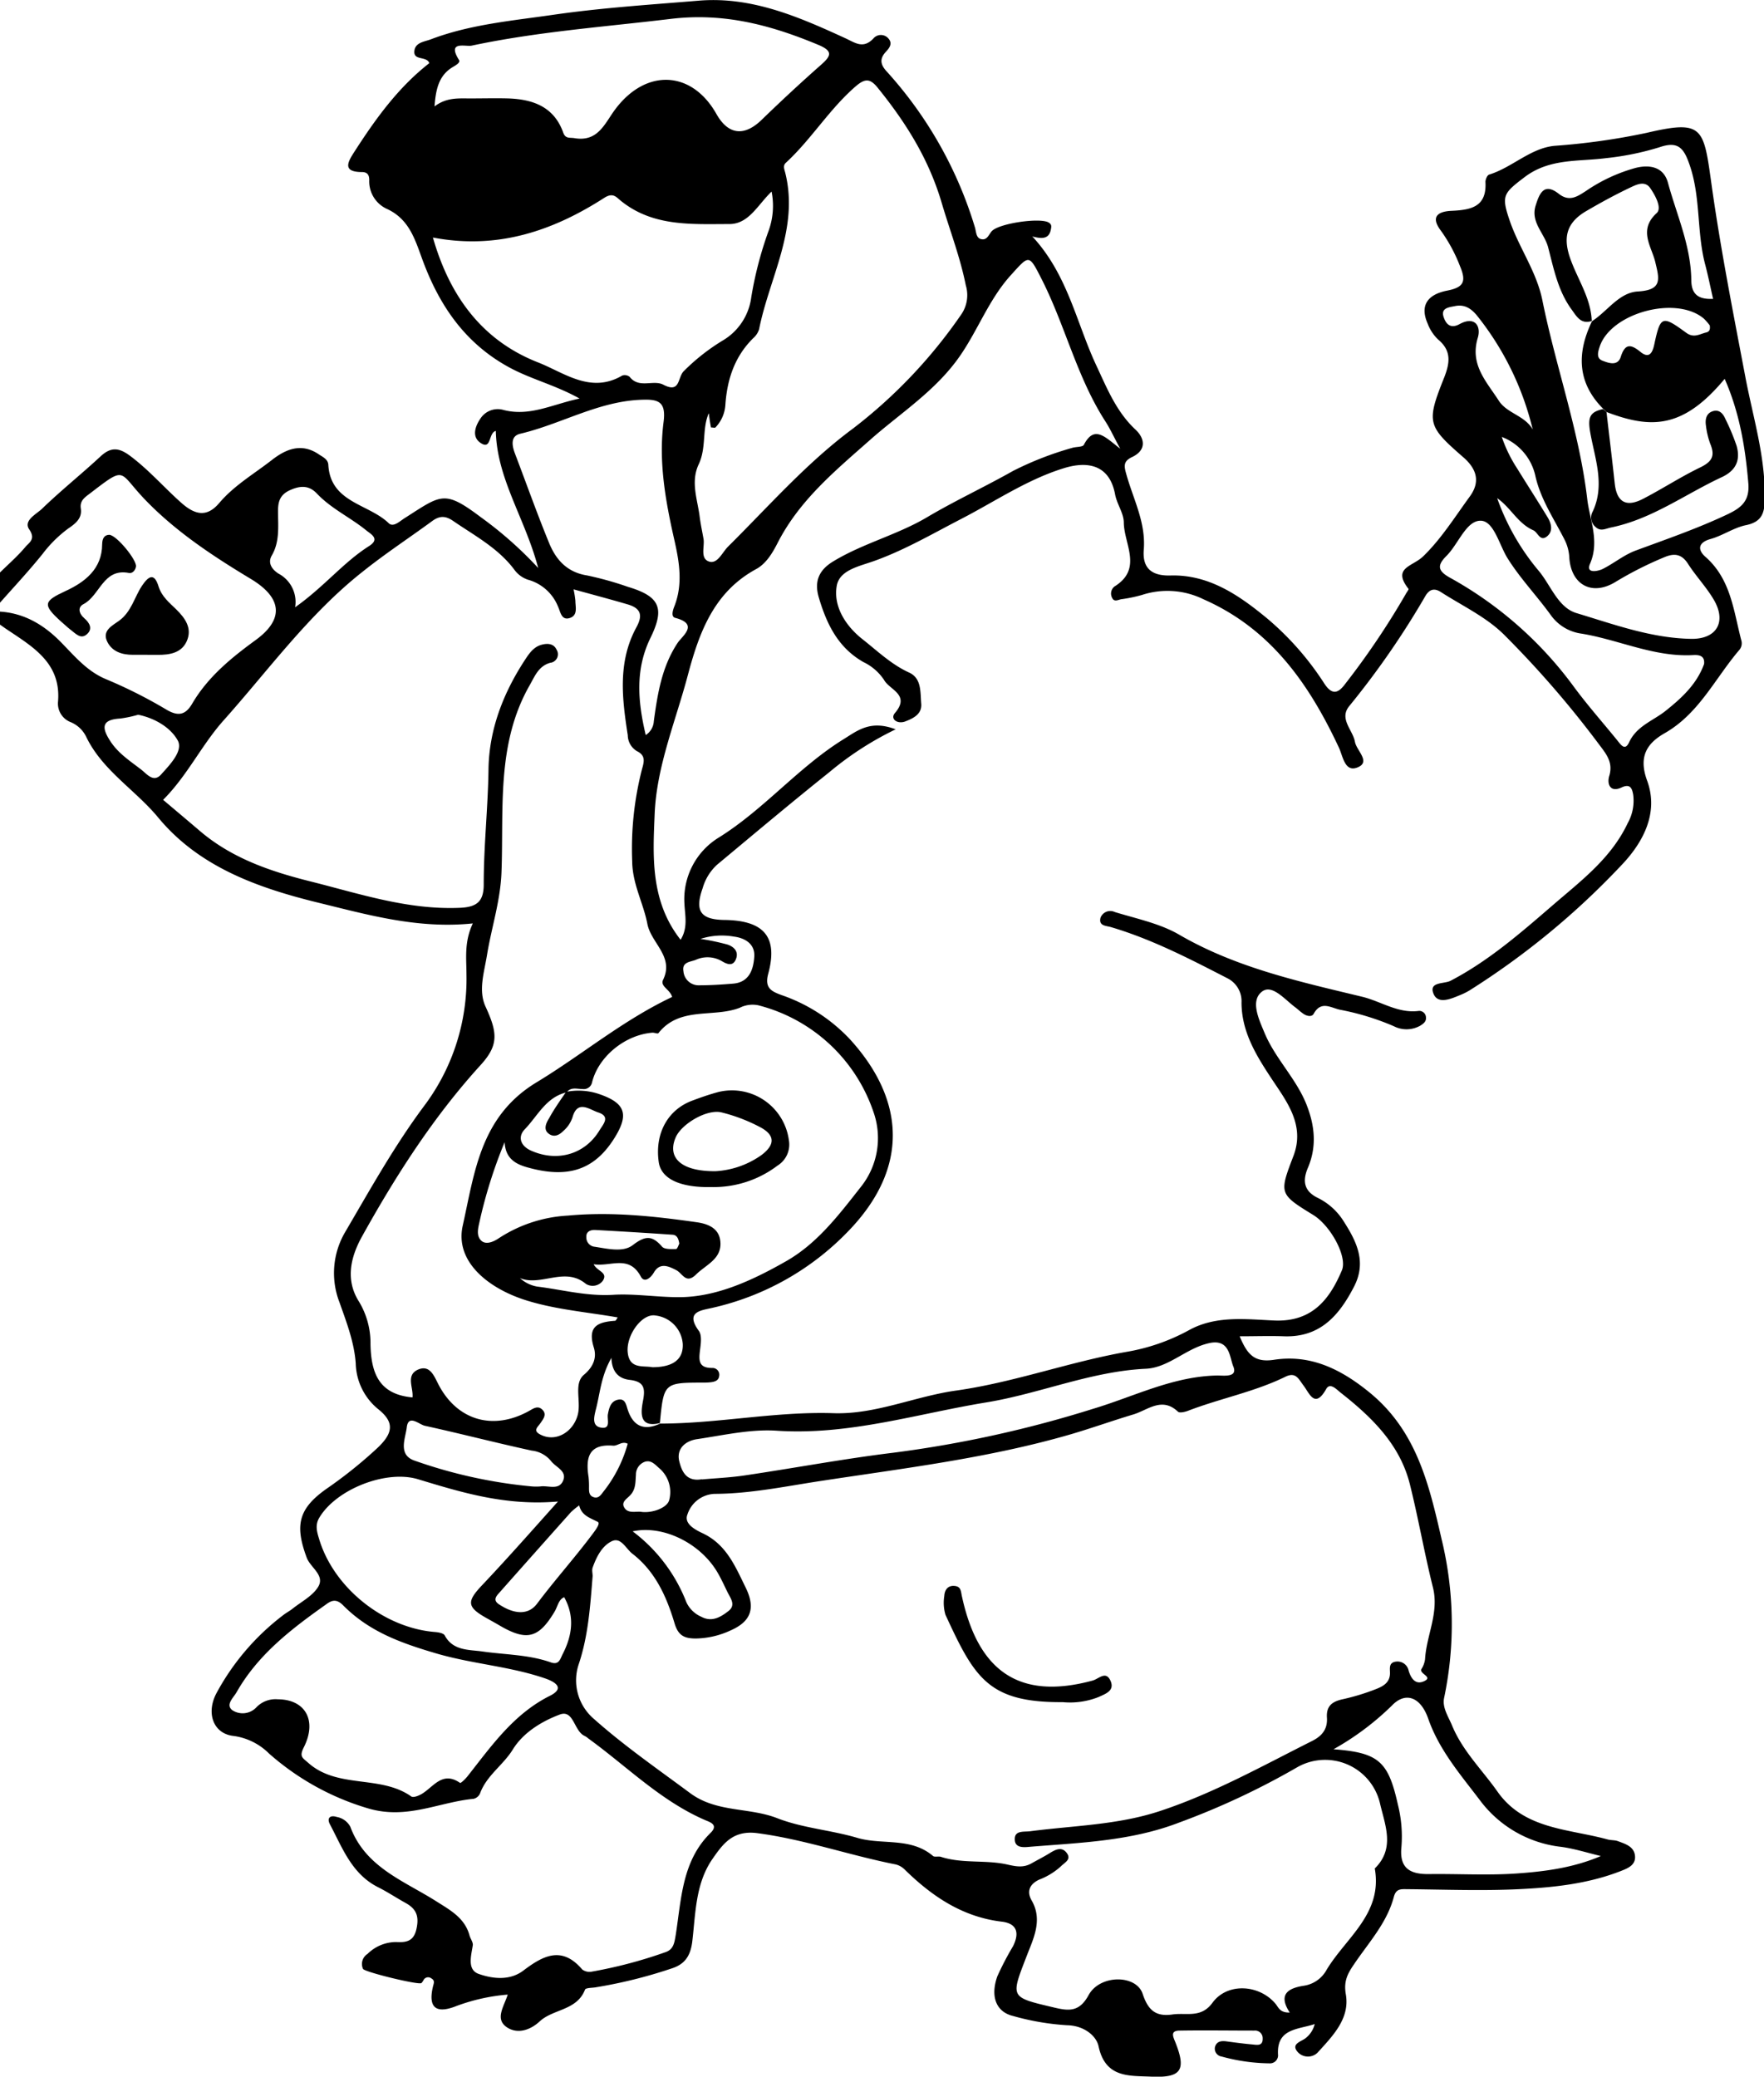 <svg id="Layer_1" data-name="Layer 1" xmlns="http://www.w3.org/2000/svg" viewBox="0 0 310.81 365.83"><title>undercover_dinosaurs</title><path d="M1643.75,1720c1.51-1.49,3.13-2.89,4.48-4.51.62-.74,1.87-1.34.67-3.08-1.08-1.57,1.27-2.68,2.28-3.66,3.3-3.19,6.9-6.06,10.26-9.18,1.82-1.7,3.24-1.6,5.21-.13,3.32,2.47,6,5.59,9.07,8.31,2.38,2.1,4.47,2.6,6.67,0,2.63-3.1,6.13-5.12,9.27-7.57,2.48-1.93,5.21-3.06,8.25-1,.73.49,1.63.86,1.69,1.86.38,6.67,7.09,6.85,10.63,10.27.86.83,2-.41,3-1,6.27-4,6.81-4.88,13.17-.1a67.82,67.82,0,0,1,10.18,9c-2.32-8.79-7.29-15.7-7.47-24.15-1.34.34-.72,3.43-2.68,2.12-1.58-1.06-1-2.9,0-4.34a3.63,3.63,0,0,1,4-1.48c4.65,1.23,8.66-1,13.44-2-4.28-2.39-8.52-3.39-12.36-5.47-8-4.34-12.53-11.21-15.48-19.41-1.24-3.42-2.32-6.73-6-8.48a5.33,5.33,0,0,1-3.22-5.11c0-.79-.22-1.42-1.27-1.43-3.63,0-2.43-1.9-1.32-3.62,3.71-5.76,7.69-11.29,13.18-15.57-.48-1.29-2.82-.38-2.64-2.13.15-1.53,1.79-1.64,2.87-2.05,6.93-2.64,14.32-3.28,21.57-4.33,8.49-1.23,17.08-1.78,25.64-2.49,9.32-.78,17.6,2.83,25.78,6.58,1.75.79,3.17,2,5,.1a1.73,1.73,0,0,1,2.68,0c.75.86.17,1.65-.44,2.3-1.18,1.26-1,2.29.17,3.54a71.54,71.54,0,0,1,15.5,27.42c.24.77.17,2,1.27,2.09.83.11,1.16-.74,1.62-1.34,1.08-1.44,8.58-2.53,10.1-1.61.56.34.49.7.39,1.22-.32,1.68-1.52,1.7-3.27,1.23,6.24,6.73,7.75,15.17,11.24,22.65,1.88,4,3.53,8.2,6.94,11.38,1.64,1.53,2,3.59-.59,4.83-1.72.8-1.39,1.76-.95,3.3,1.22,4.26,3.37,8.29,3,13-.26,3.07,1.16,4.67,4.71,4.57,6.77-.2,12.1,3.5,17,7.54a51.24,51.24,0,0,1,10.11,11.51c1.36,2.06,2.42,1.73,3.66.06a138,138,0,0,0,10.66-15.81c.17-.33.59-.84.5-.95-2.92-3.72.69-3.91,2.55-5.69,3.2-3.08,5.64-7,8.27-10.6,1.87-2.58,1.2-4.83-1.15-6.88-6.38-5.55-6.54-6.14-3.36-14.11,1-2.57,1.27-4.68-1.09-6.64a7.55,7.55,0,0,1-1.84-2.8c-1.33-3-.27-5.09,3.46-5.82,2.9-.57,3.37-1.6,2.25-4.27a27.88,27.88,0,0,0-3.35-6.24c-2.14-2.8-.08-3.45,1.82-3.54,3.51-.15,6.26-.72,6-5.11,0-.43.32-1.17.64-1.27,4.06-1.25,7.3-4.67,11.53-5.07a118.71,118.71,0,0,0,16.2-2.28c9.93-2.32,10.06-1,11.43,8.84,1.6,11.48,3.85,22.84,6,34.18,1.34,7.07,3.52,13.94,3.41,21.26,0,2.51-.37,4.22-3.29,4.82-2.16.44-4.1,1.84-6.25,2.44-2.35.66-2.23,2-.89,3.16,4.46,3.93,4.93,9.46,6.29,14.65a1.82,1.82,0,0,1-.35,1.75c-4.27,5-7.09,11.2-13.14,14.65-3.12,1.78-4.65,4.11-3.1,8.34,2.12,5.75-.75,11-4.6,15a137.07,137.07,0,0,1-26.73,22,11.85,11.85,0,0,1-1.68.82c-1.62.67-3.86,1.64-4.63-.28-.85-2.13,1.88-1.68,3-2.26,6.7-3.49,12.32-8.4,18-13.3,5-4.32,10.31-8.27,13.24-14.5a8.07,8.07,0,0,0,.95-5c-.18-.94-.42-2-2-1.28-2.09,1-2.64-.63-2.22-2,.72-2.35-.49-3.83-1.68-5.41a177.07,177.07,0,0,0-16.86-19.49c-3.12-3.1-7.35-5.08-11.12-7.5-1.08-.7-2-.59-2.76.74a147.48,147.48,0,0,1-13.39,19.35c-1.83,2.25.61,4.17,1,6.26.26,1.55,2.77,3.48.6,4.48-2.38,1.09-2.69-1.87-3.42-3.43-5.24-11.2-12-20.92-23.86-26.13a14.42,14.42,0,0,0-10.85-.76,25.67,25.67,0,0,1-3.63.75c-.55.09-1.25.56-1.62-.25a1.58,1.58,0,0,1,.43-2c5-3.1,1.67-7.46,1.63-11.25,0-1.66-1.23-3.26-1.54-5-1-5.27-4.92-5.85-9-4.59-6.49,2-12.1,5.84-18.06,8.92-5,2.58-9.83,5.41-15.13,7.34-2.67,1-6.35,1.59-6.85,4.48-.63,3.64,1.59,7.07,4.52,9.38,2.62,2.06,5.06,4.43,8.19,5.87,2.28,1,2,3.5,2.18,5.52.14,1.81-1.37,2.55-2.79,3.1s-2.74-.43-1.84-1.48c2.77-3.24-1-4.08-1.92-5.82a9.07,9.07,0,0,0-3.64-3.15c-4.48-2.55-6.48-6.71-7.86-11.38-.83-2.82,0-4.8,2.5-6.33,5.25-3.2,11.28-4.67,16.57-7.8,4.93-2.92,10.16-5.34,15.15-8.16a57,57,0,0,1,10.42-4.06c.69-.22,1.84-.12,2.06-.54,1.85-3.54,3.7-1.41,6.41.69-1.2-2.22-1.8-3.55-2.58-4.76-5.07-7.83-7.12-17-11.32-25.22-2.21-4.34-2.14-4.17-5.39-.58-3.81,4.21-5.73,9.54-8.9,14.14-4.27,6.2-10.48,10.08-15.88,14.86-6.19,5.47-12.46,10.64-16.3,18.16-.9,1.76-2,3.62-3.76,4.59-7.38,4-10,11-12,18.49-2.15,8.18-5.55,16.21-5.9,24.62-.31,7.4-.81,15.37,4.57,22.2,1.33-2.14.77-4.29.68-6.25a12.73,12.73,0,0,1,6.1-11.79c8-5,14-12.39,22-17.33,2.45-1.52,4.69-3.38,9.11-1.7a56,56,0,0,0-11.66,7.53c-6.7,5.35-13.26,10.87-19.84,16.35a8.93,8.93,0,0,0-2.51,4.12c-1.42,4-.37,5.52,3.84,5.58,7,.09,9.48,3,7.71,9.51-.68,2.55.66,3.09,2.37,3.73a29.75,29.75,0,0,1,12.13,7.88c9.71,10.73,10.31,22.68-.4,33.72a47.77,47.77,0,0,1-23.93,13.49c-1.94.46-4.88.65-2.38,4.07.55.76.35,2.21.21,3.3-.22,1.77-.36,3.23,2.12,3.22a1.2,1.2,0,0,1,1.23,1.51c-.13.73-.77.91-1.41,1a10.52,10.52,0,0,1-1.12.07c-7.21,0-7.21,0-7.9,7.13-3.75.93-3.33-2-3-3.8.47-2.34.24-3.51-2.33-3.81-1.84-.21-3.13-1.3-3.21-3.88-1.88,3.3-2,6.33-2.77,9.2-.31,1.26-.68,2.82.94,3.09,1.83.3,1-1.51,1.22-2.42.22-1.19.56-2.28,1.83-2.51s1.38,1,1.7,1.91c1,2.88,2.94,3.58,5.65,2.31,10.24,0,20.32-2.17,30.6-1.83,7.41.24,14.37-3,21.65-4,10.13-1.44,19.77-5,29.79-6.78a35.12,35.12,0,0,0,11.16-3.85c4.72-2.61,10-1.92,15-1.7,6.89.31,9.88-4,11.94-8.85,1-2.4-2-7.87-5.07-9.75-6-3.68-6-3.78-3.48-10.36,2.13-5.54-1.28-9.74-3.92-13.75s-5.2-8.14-5.22-13.3a4.51,4.51,0,0,0-2.49-4.28c-6.64-3.42-13.27-6.86-20.48-9-.93-.27-2.24-.2-1.87-1.67a1.84,1.84,0,0,1,2.5-1c3.8,1.17,7.87,2,11.23,3.92,10.07,5.88,21.22,8.32,32.33,11,3.35.8,6.36,3,10.05,2.5a1.18,1.18,0,0,1,1.23,1.17c.07.71-.46,1.09-1,1.43a4.9,4.9,0,0,1-4.66.1,45.15,45.15,0,0,0-9.26-2.86c-1.71-.27-3.5-1.8-4.87.68-.31.57-1.15.41-1.7.06s-1-.79-1.47-1.16c-1.87-1.36-4.14-4.21-5.94-2.81-2.09,1.62-.54,4.88.46,7.27,1.88,4.51,5.54,8,7.37,12.57,1.5,3.77,1.86,7.46.26,11.21-1,2.35-.64,4.12,1.75,5.28a11.2,11.2,0,0,1,4.63,4.24c2.3,3.6,4,7.19,1.69,11.52-2.63,5.06-6,8.86-12.32,8.62-2.46-.09-4.92,0-7.77,0,1.3,3.07,2.49,4.67,6,4.15,6.41-1,11.74,1.57,16.79,5.67,8.35,6.77,10.55,16.15,12.78,25.87a63.17,63.17,0,0,1,.46,28c-.37,1.72.75,3.3,1.42,4.93,1.86,4.47,5.31,7.79,8,11.62,4.7,6.65,12.5,6.51,19.36,8.39.6.17,1.27.1,1.84.31,1.28.48,2.79.91,3,2.5.23,1.75-1.34,2.31-2.56,2.79-5.76,2.24-11.85,2.88-17.92,3.17-6.48.31-13,.06-19.49,0-1.2,0-2.11-.18-2.52,1.39-1.22,4.58-4.42,8-7,11.83-1.15,1.67-1.85,3-1.45,5.3.75,4.3-2.35,7.37-5,10.3a2.44,2.44,0,0,1-3.44-.09c-1.24-1.38.31-1.8,1.21-2.38a4.53,4.53,0,0,0,1.75-2.59c-3,1-6.8.75-6.46,5.53a1.42,1.42,0,0,1-1.51,1.39,32.88,32.88,0,0,1-8.43-1.2,1.4,1.4,0,0,1-1.18-1.66c.29-1.06,1.16-1.14,2.11-1,1.48.2,3,.4,4.44.53.83.07,1.9.36,1.86-1.07a1.34,1.34,0,0,0-1.47-1.37c-4.38,0-8.75-.07-13.12,0-1.71,0-1.23,1-.82,2,2,5,1.08,6.36-4.31,6.11-3.83-.17-8,.25-9.2-5.35-.39-1.85-2.58-3.64-5.51-3.7a44.83,44.83,0,0,1-9.54-1.63c-3-.71-4.05-3.44-2.78-7a52.22,52.22,0,0,1,2.76-5.29c1.12-2.24.81-4-2-4.33-6.92-.83-12.28-4.47-17.09-9.18a3.4,3.4,0,0,0-1.58-.9c-8.18-1.61-16.06-4.41-24.38-5.51-4.4-.58-6.13,2-8,4.68-2.91,4.31-2.88,9.5-3.46,14.38-.33,2.74-1.45,4.11-3.78,4.82a84.34,84.34,0,0,1-13.38,3.3c-.61.08-1.63.08-1.74.38-1.43,3.71-5.62,3.39-8,5.61-1.77,1.63-4,2.24-5.81,1-2.09-1.45-.49-3.6.19-5.73a33.61,33.61,0,0,0-9.43,2.16c-3.31,1.2-4.56,0-3.77-3.47.14-.65.46-1.14-.27-1.55a.91.91,0,0,0-1.32.22,2.44,2.44,0,0,1-.42.61c-.54.37-10-1.94-10.29-2.5a2.1,2.1,0,0,1,.8-2.64,7.2,7.2,0,0,1,5-2.09c1.66.08,3.1,0,3.61-2.27s0-3.56-1.9-4.61c-1.63-.9-3.2-1.95-4.86-2.78-4.63-2.33-6.27-6.92-8.47-11.06-.59-1.11,0-1.7,1.21-1.31a3.36,3.36,0,0,1,2.37,1.71c2.66,7.18,9.48,9.54,15.19,13.17,2.43,1.54,5,2.92,5.82,6,.17.6.66,1.21.57,1.75-.29,1.86-1,4.25,1,5,2.5.89,5.52,1.24,7.91-.57,3.5-2.65,6.8-4.4,10.38-.19a2.16,2.16,0,0,0,1.76.36,80.38,80.38,0,0,0,13-3.45c1.39-.52,1.49-1.76,1.71-3,1-6.34,1.1-13.05,6.16-18,1.35-1.34,0-1.83-.79-2.15-7.94-3.38-13.94-9.52-20.77-14.46a3.55,3.55,0,0,0-.61-.43c-1.94-.81-1.93-4.73-4.43-3.78-3.19,1.2-6.44,3.18-8.27,6.16-1.72,2.78-4.64,4.59-5.78,7.76a1.67,1.67,0,0,1-1.11.92c-6.14.58-11.71,3.69-18.52,1.71a45.92,45.92,0,0,1-17.55-9.7,10.94,10.94,0,0,0-6.2-3.08c-3.59-.36-4.93-4-3.05-7.54a42.67,42.67,0,0,1,11.83-13.8c.49-.38,1.06-.67,1.55-1.06,1.55-1.24,3.53-2.24,4.52-3.84,1.29-2.07-1.35-3.4-2-5.18-2.13-5.72-1.45-8.64,3.5-12.13a79.46,79.46,0,0,0,9-7.22c2.71-2.58,3-4.47.14-6.77a10.71,10.71,0,0,1-4-8.09c-.27-3.77-1.64-7.29-2.88-10.8a14.24,14.24,0,0,1,1-12.31c4.47-7.62,8.75-15.34,14.09-22.46a37.2,37.2,0,0,0,7.3-22.94c0-2.83-.43-5.71,1.12-9-9.65,1-18.38-1.49-27.18-3.64-10.68-2.61-21-6.29-28.18-14.92-4.11-5-9.93-8.37-12.8-14.39a5.29,5.29,0,0,0-2.68-2.5,3.51,3.51,0,0,1-2.25-3.58c.6-7-4.65-9.8-9.36-13l-.92-.65v-2.25c4.33.25,7.8,2.35,10.72,5.31,2.43,2.46,4.58,5.13,7.93,6.56a84.13,84.13,0,0,1,10.65,5.35c2.13,1.29,3.42,1,4.58-.93,2.76-4.75,6.9-8.12,11.23-11.28,5.08-3.7,4.63-7.45-.83-10.75-6.76-4.07-13.41-8.45-18.87-14.2-4.53-4.78-3.09-5.78-9.49-.88-.92.7-1.83,1.27-1.62,2.67.27,1.8-1.06,2.72-2.28,3.56a22.27,22.27,0,0,0-4.48,4.46c-2.42,3-5,5.76-7.54,8.63Zm280.46-44.3c-1.89.6-2.61-.72-3.53-2-2.43-3.31-3.17-7.23-4.16-11-.65-2.47-3.11-4.4-2.2-7.32.65-2.1,1.46-4.15,4.08-2.09,1.88,1.48,3.31.45,4.75-.47a29.19,29.19,0,0,1,8.78-4.09c2.55-.64,5-.16,5.73,2.7,1.54,5.62,4,11,4.09,17,0,2.59,1.25,3.49,3.84,3.37-.49-2.15-.88-4.09-1.38-6-1.54-5.77-.76-11.88-2.77-17.64-1-2.91-2-4.2-5.27-3.08a48.85,48.85,0,0,1-9.46,1.93c-4.82.63-9.91,0-14.3,3.32-3.76,2.86-4.17,3.25-2.68,7.62,1.64,4.84,4.76,9,5.79,14.14,2.37,11.74,6.51,23.11,7.9,35,.43,3.65,2.22,7.39.48,11.39-.78,1.79,1.43,1.29,2.22.91,2-1,3.78-2.5,5.85-3.26,5.41-2,10.85-3.87,16.08-6.34,2.51-1.18,4-2.37,3.75-5.5-.53-6.34-1.57-12.51-4.17-18.4-7.4,8.92-13.09,8.77-20.82,5.84l-.55-.53c-4.65-4.64-4.7-9.88-2-15.47,2.7-1.74,4.73-5,8-5.23,4.43-.24,3.88-2.14,3.13-5.24-.66-2.72-3-5.59.24-8.55,1-.87-.19-3.08-1.11-4.42s-2.36-.65-3.38-.17c-2.69,1.27-5.31,2.7-7.88,4.2-3.59,2.09-4.19,4.77-2.72,8.69C1921.84,1668.54,1924.07,1671.77,1924.21,1675.7ZM1743.5,1811.49a11.34,11.34,0,0,1,5.54.3c4.91,1.61,5.67,3.61,2.87,8-3.51,5.5-8.17,7-15.25,5-2.27-.63-3.84-1.68-4-4.43a84.81,84.81,0,0,0-4.44,14.11c-.24,1.07-.57,2.37.31,3.22s2.31.13,3.09-.4a24.63,24.63,0,0,1,12.21-4c7.64-.71,15.16.1,22.67,1.17,1.83.26,3.84.94,4.15,3.2.43,3.23-2.44,4.22-4.25,6s-2.37-.2-3.53-.78-2.81-1.47-3.91.44c-.55.93-1.66,1.9-2.3.71-2.1-3.91-5.3-1.69-8.31-2.17.62,1.27,2.57,1.42,1.62,2.9a2.24,2.24,0,0,1-3,.55c-3.72-3.08-7.83.5-11.6-1a6.06,6.06,0,0,0,3,1.48c4.48.55,8.77,1.75,13.51,1.45,3.64-.22,7.84.44,11.52.42,6.61,0,13-3,18.85-6.33,5.52-3.14,9.32-8.19,13.16-13.07a13.77,13.77,0,0,0,2.25-13.2,29,29,0,0,0-20.31-18.82,5,5,0,0,0-3.26.44c-4.67,1.81-10.56-.3-14.33,4.47-.12.16-.72-.11-1.08-.08-4.87.4-9.54,4.28-10.62,8.79a1.49,1.49,0,0,1-1.7,1.13c-1,0-2-.4-2.77.59-3.62.83-5.11,4.16-7.38,6.51-1.23,1.26-.85,2.93,1.21,3.8,4.6,2,9.41.58,11.94-3.59.69-1.13,2-2.47-.23-3.19-1.51-.5-3.62-2.27-4.5.84a5.41,5.41,0,0,1-1.61,2.42c-.78.79-1.7,1.19-2.63.46s-.42-1.85.1-2.67C1741.38,1814.52,1742.46,1813,1743.5,1811.49ZM1871,1973.68c-2.22-3.37,0-4.32,2.4-4.71a5.49,5.49,0,0,0,4.1-2.83c3.41-5.67,9.9-9.87,8.48-17.84,3.65-3.57,1.78-7.69.9-11.55a9.93,9.93,0,0,0-14.51-6.31,133.78,133.78,0,0,1-20.93,9.8c-8.42,3.23-17.28,3.52-26.09,4.23-1,.09-2.66.33-2.79-1.12-.17-1.84,1.59-1.45,2.74-1.61,7.63-1,15.38-1.09,22.84-3.56,9.41-3.11,18-7.92,26.78-12.33,1.66-.83,2.77-2,2.63-4.12s1-2.87,2.87-3.26a39.43,39.43,0,0,0,5.7-1.74c1.26-.49,2.56-1.14,2.54-2.87,0-.85-.24-1.84,1.07-2a2,2,0,0,1,2.22,1.61c.42,1.37,1.2,2.49,2.63,1.88,1.86-.79-.84-1.3-.37-2.19a4.27,4.27,0,0,0,.63-1.72c.24-4.23,2.5-8.19,1.39-12.64-1.5-6-2.57-12.2-4.08-18.24-1.77-7-6.74-11.8-12.2-16.09-.66-.51-1.83-1.85-2.52-.65-2,3.56-2.94.82-4-.59-.84-1.07-1.31-2.47-3.18-1.56-5.47,2.68-11.49,3.82-17.16,6-.55.21-1.5.44-1.79.16-2.83-2.67-5.29-.29-7.83.48-3.7,1.11-7.33,2.41-11,3.49-14.5,4.22-29.46,6-44.32,8.27-6.15.94-12.25,2.22-18.51,2.24a5.24,5.24,0,0,0-4.76,3.61c-.69,1.68,1.43,2.75,2.8,3.39,4.11,2,5.64,5.83,7.45,9.5s.9,6-2.64,7.55a15,15,0,0,1-6.14,1.43c-2,0-3.09-.49-3.74-2.66-1.4-4.68-3.38-9.14-7.43-12.27-1.14-.88-2-2.93-3.56-2.24-1.78.8-2.77,2.78-3.45,4.68-.16.44,0,1,0,1.49-.43,5.28-.75,10.53-2.5,15.68a8.92,8.92,0,0,0,2.55,9.33c5.37,4.8,11.32,8.92,17.12,13.22,4.67,3.47,10.36,2.47,15.37,4.43,4.47,1.74,9.43,2.08,14.1,3.46,4.36,1.29,9.39-.16,13.32,3.18.31.27,1,0,1.46.18,3.83,1.22,7.89.47,11.7,1.35,1.59.36,2.81.56,4.19-.21,1.08-.61,2.19-1.17,3.24-1.82s2.14-1.18,3,0-.44,1.68-1.09,2.38a12.2,12.2,0,0,1-3.81,2.31c-1.6.77-2.24,2-1.3,3.65,2,3.45.3,6.74-.84,9.71-2.86,7.44-3.07,7.3,4.77,9.15,2.61.62,4.46.84,6.11-2.18,2-3.67,8.45-3.65,9.54-.17,1,3,2.44,4,5.31,3.57,2.45-.33,5,.7,7-2.09,2.63-3.55,8.2-3.18,11.06.19C1869,1972.73,1869.23,1973.74,1871,1973.68Zm-108.83-178.92c-.37-1.33-2.15-1.85-1.59-3,2-4.1-2.12-6.46-2.77-9.87-.7-3.65-2.63-7-2.67-11a56.14,56.14,0,0,1,1.74-16.29c.38-1.32.63-2.38-.91-3.13a3.32,3.32,0,0,1-1.61-2.81c-1-6.44-1.8-12.9,1.52-19,1.13-2.06.83-3.3-1.4-4-3.09-.91-6.2-1.73-9.67-2.69a17.37,17.37,0,0,1,.32,2c0,1.08.45,2.47-.85,3-1.6.62-1.76-1-2.19-1.92a8,8,0,0,0-5.32-4.78,4.87,4.87,0,0,1-2.38-1.74c-2.84-3.82-7-6-10.75-8.58-1.33-.92-2.34-1-3.67-.06-4.09,3-8.37,5.8-12.36,9-9.47,7.48-16.5,17.25-24.46,26.16-3.9,4.37-6.39,9.74-10.66,14,2.11,1.78,4.28,3.61,6.44,5.45,5.64,4.83,12.42,7.14,19.47,8.91,8.68,2.17,17.21,5.06,26.39,4.66,3.09-.13,4.21-1.2,4.19-4.22,0-6.73.75-13.43.84-20.17.1-7,2.59-13.43,6.43-19.29.76-1.16,1.55-2.32,3-2.68,1-.25,2.07-.2,2.58.91a1.51,1.51,0,0,1-1.13,2.29c-2.08.57-2.74,2.42-3.65,4-5.87,10.31-4.52,21.8-4.94,32.9-.19,5.07-1.76,9.72-2.55,14.57-.51,3.12-1.56,6.26-.26,9.09,2.1,4.58,2.37,6.74-.86,10.29-8.37,9.19-15,19.57-21,30.38-2,3.69-2.81,7.6-.41,11.35a14.15,14.15,0,0,1,2,7.45c.1,5.22,1.58,8.85,7.4,9.38.2-1.71-1.29-4,1.1-4.95,2-.77,2.72,1.21,3.46,2.64,3.29,6.36,9.64,8.23,16,4.68.77-.43,1.54-1,2.34-.19s.16,1.6-.34,2.33-1.42,1.34,0,2.05c2.73,1.4,5.81-.51,6.57-3.55.6-2.38-.76-5.45,1.08-7s2.24-3.19,1.73-4.83c-1.18-3.78.82-4.47,3.76-4.68.14,0,.26-.32.47-.59-5.28-.92-10.63-1.36-15.67-2.87-6.83-2-13.1-6.8-11.65-13.29,2.11-9.48,3.12-19.26,13-25.25C1746.26,1805,1753.43,1798.91,1762.21,1794.76Zm6.44-102.76c-1.18,2.74-.37,6-1.74,8.92-1.46,3.07-.25,6.13.15,9.18.17,1.35.46,2.69.69,4s-.69,3.51,1.06,4c1.45.37,2.25-1.67,3.29-2.69,7.16-7.1,13.83-14.74,22-20.78a88.37,88.37,0,0,0,19-20,6,6,0,0,0,.86-5.22c-1-5-2.82-9.68-4.24-14.5-2.3-7.81-6.36-14.23-11.33-20.36-1.36-1.67-2.28-1.54-3.9-.13-4.6,4-7.78,9.31-12.25,13.42-.55.52-.23,1.18-.09,1.76,2.45,9.85-2.79,18.42-4.61,27.55a3.39,3.39,0,0,1-1,1.54c-3.3,3.23-4.63,7.28-4.94,11.76a6.32,6.32,0,0,1-1.75,4c-.1.11-.41,0-.79,0C1768.85,1693.59,1768.73,1692.68,1768.65,1692Zm-48.58-31c2.93,10.25,8.62,18.12,18.54,22,4.61,1.81,9.25,5.57,14.81,2.31a1.39,1.39,0,0,1,1.32.23c1.64,2.12,4.15.45,5.93,1.38,3,1.57,2.48-1.22,3.57-2.36a36.07,36.07,0,0,1,7-5.49,10.38,10.38,0,0,0,4.92-7.56,65.56,65.56,0,0,1,3-11.55,12.92,12.92,0,0,0,.58-7.06c-2.46,2.35-4,5.71-7.43,5.72-6.65,0-13.51.51-19.21-4.16-.75-.62-1.32-1.42-2.82-.47C1741.17,1659.83,1731.38,1663.16,1720.07,1661Zm-27.37,257.5c4.88,0,7,3.72,4.63,8.44-.86,1.69-.23,1.86.78,2.76,5.2,4.62,12.71,2.07,18.15,5.92.33.24,1.23-.1,1.74-.39,2.12-1.19,3.68-4.2,6.85-2,.12.09.93-.68,1.3-1.15,4.23-5.36,8.14-11,14.54-14.2,2.18-1.09,1.66-2.14-.68-3-6.28-2.19-12.94-2.58-19.35-4.46s-11.89-3.9-16.43-8.49c-1.33-1.34-2.23-.71-3.19,0-6,4.25-11.82,8.74-15.55,15.3-.57,1-2,2.21-.78,3.18a3.32,3.32,0,0,0,4.17-.41A4.67,4.67,0,0,1,1692.7,1918.5Zm27.61-280.57c2.13-1.64,4.23-1.44,6.3-1.44,2.24,0,4.49-.06,6.73,0,4.36.15,8.06,1.47,9.68,6,.41,1.16,1.13.85,2,1,4.17.7,5.32-2.61,7.17-5.08,5.43-7.25,13.5-6.86,17.83.82,2.09,3.71,4.93,4,8,1,3.39-3.28,6.85-6.5,10.39-9.62,1.77-1.56,2.27-2.43-.44-3.56-8.35-3.48-16.61-5.7-26-4.57-11.72,1.41-23.5,2.25-35.07,4.71-1.06.23-4.4-.93-2.24,2.52.3.48-.57.94-1.12,1.27C1721.11,1632.43,1720.54,1634.76,1720.31,1637.93Zm21.75,245.73c-9.19.79-16.9-1.59-24.63-3.93-5.64-1.7-14.43,1.78-17.39,6.8-.81,1.36-.36,2.62.06,4,2.67,8.49,11.45,15.43,20.38,16.12.58.05,1.47.21,1.67.6,1.46,2.73,4.28,2.49,6.59,2.82,4,.58,8.19.54,12.11,1.93,1.46.51,1.64-.61,2.09-1.48,1.69-3.29,2.13-6.64.26-10-1,.39-1.14,1.62-1.7,2.55-2.81,4.7-4.93,5.23-9.75,2.39-.75-.44-1.52-.86-2.28-1.29-3.46-1.95-3.45-2.92-.68-5.83C1733.14,1893.7,1737.28,1889,1742.06,1883.66Zm15.46-135a3.07,3.07,0,0,0,1.47-2.47c.66-4.81,1.4-9.57,4.19-13.78.82-1.24,3.84-3.31-.43-4.42-.75-.2-.43-1.3-.15-2,1.54-3.92.9-7.79,0-11.75-1.55-6.82-2.8-13.77-1.89-20.75.43-3.35-.71-4-3.48-3.93-7.78.13-14.44,4.27-21.78,6-1.71.41-1.48,2-.94,3.45,2,5.24,3.87,10.52,6,15.72,1.21,3,3.18,5.23,6.72,5.79a57.63,57.63,0,0,1,7.17,2c5.62,1.68,6.58,3.72,4,9C1755.69,1737,1756.08,1742.52,1757.52,1748.62Zm9.92,131.11c2.31-.21,4.93-.32,7.51-.7,8.74-1.29,17.43-2.93,26.19-4a204.24,204.24,0,0,0,35.27-7.75c7.23-2.17,14.09-5.73,21.88-5.86,1.15,0,3.62.38,2.8-1.6-.66-1.59-.6-5-4.39-4.07-4,.94-7,4.28-11,4.48-9.7.46-18.62,4.36-28.07,5.92-12.26,2-24.21,5.83-36.93,5-4.64-.32-9.4.79-14.08,1.48-2,.29-3.66,1.62-3.16,3.85C1763.84,1878.18,1764.56,1880.24,1767.44,1879.73Zm158.45,66.35c-2.36-.56-4.68-1.31-7.06-1.63a20.72,20.72,0,0,1-14.24-8.15c-3.42-4.52-7.21-8.86-9.15-14.42-1.34-3.85-4-4.8-6.37-2.35a48.31,48.31,0,0,1-10.32,7.73c8,.6,9.65,2.15,11.35,9.78a23,23,0,0,1,.62,7.41c-.4,3.78,1.51,4.84,4.84,4.8,5.12-.07,10.26.25,15.36-.1S1921,1948.18,1925.89,1946.08ZM1944,1736.13c.17-1.46-.86-1.64-1.9-1.58-6.89.39-13.1-2.7-19.7-3.78a7.94,7.94,0,0,1-5.34-3.17c-2.47-3.44-5.42-6.49-7.68-10.1-1.49-2.38-2.42-6.62-4.77-6.62-2.53,0-3.89,4.1-6,6.2-1.71,1.7-1.52,2.66.66,3.86a67.53,67.53,0,0,1,21.86,19.29c2.37,3.2,5,6.17,7.53,9.28.65.8,1.38,2,2.12.43,1.33-2.89,4.19-3.79,6.4-5.53C1940,1742.16,1942.69,1739.73,1944,1736.13Zm-36.46-29.24a41.1,41.1,0,0,0,7.37,12.87c2.11,2.55,3.37,6.43,6.63,7.4,6.65,2,13.27,4.45,20.34,4.53,4.36,0,6.08-3,3.87-6.83-1.31-2.26-3.17-4.18-4.58-6.39-1.11-1.73-2.4-1.9-4.12-1.18a63.17,63.17,0,0,0-8.65,4.37c-4.14,2.54-7.8.52-8.14-4.22a7.85,7.85,0,0,0-.8-3.14c-1.87-3.71-4.27-7.18-5.19-11.34a9.53,9.53,0,0,0-5.91-6.84,24.57,24.57,0,0,0,2.73,5.59c1.77,2.87,3.6,5.7,5.35,8.58.68,1.13,1,2.52-.18,3.4s-1.55-.77-2.34-1.12C1911.14,1711.34,1909.94,1708.55,1907.52,1706.89Zm-211.77,19.22c5.09-3.59,8.46-7.88,13-10.76,2-1.27.36-2.08-.49-2.77-2.8-2.28-6.16-3.81-8.68-6.47-1.39-1.47-2.89-1.45-4.74-.62s-2.15,2.12-2.12,3.87c0,2.6.31,5.22-1.11,7.66-.78,1.35.1,2.48,1.19,3.18A5.64,5.64,0,0,1,1695.75,1726.11ZM1737.47,1881a9.24,9.24,0,0,0,1.49,0c1.4-.2,3.26.73,4-1s-1.26-2.35-2.11-3.46a5.09,5.09,0,0,0-3.41-1.85c-6.31-1.37-12.56-3-18.86-4.38-1-.24-2.89-2.08-3.16.3-.22,1.89-1.62,4.83,1.39,5.85A85.71,85.71,0,0,0,1737.47,1881Zm8.33,3.34a13.2,13.2,0,0,0-1.45,1.19q-6.42,7.2-12.82,14.42c-.62.7-.7,1.26.13,1.81,2.28,1.53,5,2.19,6.73-.12,3.12-4.16,6.57-8,9.71-12.18.49-.66,1.47-1.91,1-2.2C1747.72,1886.53,1746.23,1886.16,1745.8,1884.33Zm9.43,4.58a28.5,28.5,0,0,1,9.46,12.49,5.15,5.15,0,0,0,2.63,2.55c1.86,1,3.4.06,4.77-1s.38-2.25-.16-3.34-1.16-2.48-1.87-3.65C1767.05,1891,1760.61,1887.76,1755.23,1888.91ZM1945,1676.47a9.4,9.4,0,0,0-1.06-1.21c-4.9-4.1-16.28-1-18.31,4.89-.33,1-.68,2.13.52,2.56,1,.38,2.63,1,3.17-.69.75-2.37,1.75-2.28,3.46-.89,1.51,1.24,2.11.25,2.44-1.27,1.09-5.06,1.37-5.21,5.59-2.12,1.33,1,2.32.31,3.47,0C1944.84,1677.63,1945.15,1677.32,1945,1676.47Zm-276.91,68.59a21,21,0,0,1-3.18.67c-3.37.2-3.22,1.69-1.71,4,1.4,2.16,3.49,3.49,5.44,5,1,.78,2.15,2.33,3.47.88,1.53-1.7,3.89-4.1,3-5.94C1673.81,1747.24,1670.89,1745.62,1668.1,1745.06Zm245.73-50.21a51.22,51.22,0,0,0-9.88-20.17c-1.1-1.3-2.23-1.93-3.83-1.61-1,.21-2.54.3-2,1.92.38,1.16,1.15,2.17,2.82,1.25,2.68-1.46,3.82.35,3.2,2.42-1.44,4.74,1.56,7.74,3.69,11.06C1909.27,1692,1912.46,1692.34,1913.83,1694.85ZM1758.69,1860c3.1,0,5.5-1,5.36-4.11a5.45,5.45,0,0,0-4.82-5c-2.35-.41-5.18,3.46-4.88,6.49S1757.1,1859.68,1758.69,1860Zm8.51-75.45a42,42,0,0,1,4.75,1c1.1.38,2,1.21,1.47,2.56s-1.59.89-2.48.36a5,5,0,0,0-4.63-.22c-1,.38-2.43.37-2.14,2a2.68,2.68,0,0,0,2.78,2.47c2,0,4-.13,5.94-.29,2.9-.22,3.61-2.53,3.76-4.75s-1.6-3.29-3.6-3.54A12.19,12.19,0,0,0,1767.2,1784.54Zm-10.47,100.93c2,.26,4.49-.71,4.91-2a5.51,5.51,0,0,0-1.69-5.65c-.78-.68-1.45-1.5-2.53-1.19a2.38,2.38,0,0,0-1.62,2.3c-.1,1.24,0,2.48-.94,3.54-.53.62-1.64,1.18-1.18,2.12C1754.28,1885.84,1755.65,1885.37,1756.73,1885.47Zm-2.38-12c-1-.52-1.78.41-2.57.34-4.36-.35-4.86,2.18-4.32,5.58a16.43,16.43,0,0,1,.07,1.86c0,.61,0,1.3.7,1.59.88.37,1.34-.25,1.79-.87A23.62,23.62,0,0,0,1754.35,1873.48Zm9.09-35.25c-.15-1-.48-1.52-1.18-1.57q-6.85-.47-13.73-.84c-.8,0-1.53.31-1.47,1.27a1.65,1.65,0,0,0,1.27,1.66c2.33.34,5.15,1.09,6.9-.25,2.23-1.71,3.43-1.74,5.17.26.43.5,1.62.43,2.46.42C1763.1,1839.18,1763.32,1838.44,1763.44,1838.23Z" transform="translate(-1643.75 -1619.15)"/><path d="M1669.74,1734.5h-2.61c-1.84,0-3.56-.53-4.44-2.22-1.08-2.06.91-2.94,2.07-3.8,2.15-1.58,2.66-4.11,4-6.13,1.12-1.66,2.15-2.41,2.92.09.56,1.81,1.91,2.88,3.13,4.07,1.62,1.59,2.84,3.36,1.84,5.6-.93,2.07-3,2.41-5.07,2.4h-1.87Z" transform="translate(-1643.75 -1619.15)"/><path d="M1663,1713.36c1.33.08,4.9,4.49,4.71,5.6-.12.68-.62,1.25-1.26,1.12-4.53-.87-5.09,4-8,5.5-1.07.56-.78,1.68.15,2.48s1.55,1.87.45,2.83-2-.17-2.89-.82c-.59-.45-1.13-1-1.69-1.46-3.31-3-3-3.56.86-5.36,3.35-1.55,6.4-3.85,6.42-8.22C1661.77,1714,1662.12,1713.39,1663,1713.36Z" transform="translate(-1643.75 -1619.15)"/><path d="M1831,1919c-13.14.1-15.55-4.32-20.66-15.38a7.43,7.43,0,0,1-.21-3.31c.06-1.11.66-1.94,1.91-1.77,1.08.14,1,1,1.22,1.92,2.85,13,10,18.27,23,14.74,1.09-.29,2.32-1.78,3.14,0s-.83,2.32-2.06,2.89A13.63,13.63,0,0,1,1831,1919Z" transform="translate(-1643.75 -1619.15)"/><path d="M1768.93,1828.26h-1.12c-4.8-.14-7.65-1.72-8-4.45-.7-5,1.6-9.17,5.91-10.77,1.51-.57,3-1.09,4.6-1.52a10.12,10.12,0,0,1,12.43,8.5,4.36,4.36,0,0,1-2,4.46A18.64,18.64,0,0,1,1768.93,1828.26Zm.89-2.79a15.52,15.52,0,0,0,8.08-2.83c2.35-1.76,2.48-3.43-.05-4.84a29.69,29.69,0,0,0-6.94-2.68c-2.56-.66-7.06,2-8.1,4.38C1761.24,1823.11,1763.79,1825.52,1769.82,1825.47Z" transform="translate(-1643.75 -1619.15)"/><path d="M1926.81,1691.74c.48,4.19,1,8.38,1.45,12.57.36,3.29,2,4.27,5,2.71,3.43-1.77,6.67-3.9,10.15-5.57,2-1,2.55-2,1.7-4.07a13.85,13.85,0,0,1-.78-3.26c-.15-1,0-2.09,1.12-2.5s1.85.28,2.29,1.3a38.4,38.4,0,0,1,2,4.79c.66,2.39,0,4.23-2.52,5.45-6.49,3-12.37,7.43-19.6,8.91-1,.21-1.84.76-2.73-.08a2.15,2.15,0,0,1-.52-2.71c2.26-4.77.32-9.53-.46-14.14-.44-2.62.1-3.43,2.28-3.93Z" transform="translate(-1643.75 -1619.15)"/></svg>